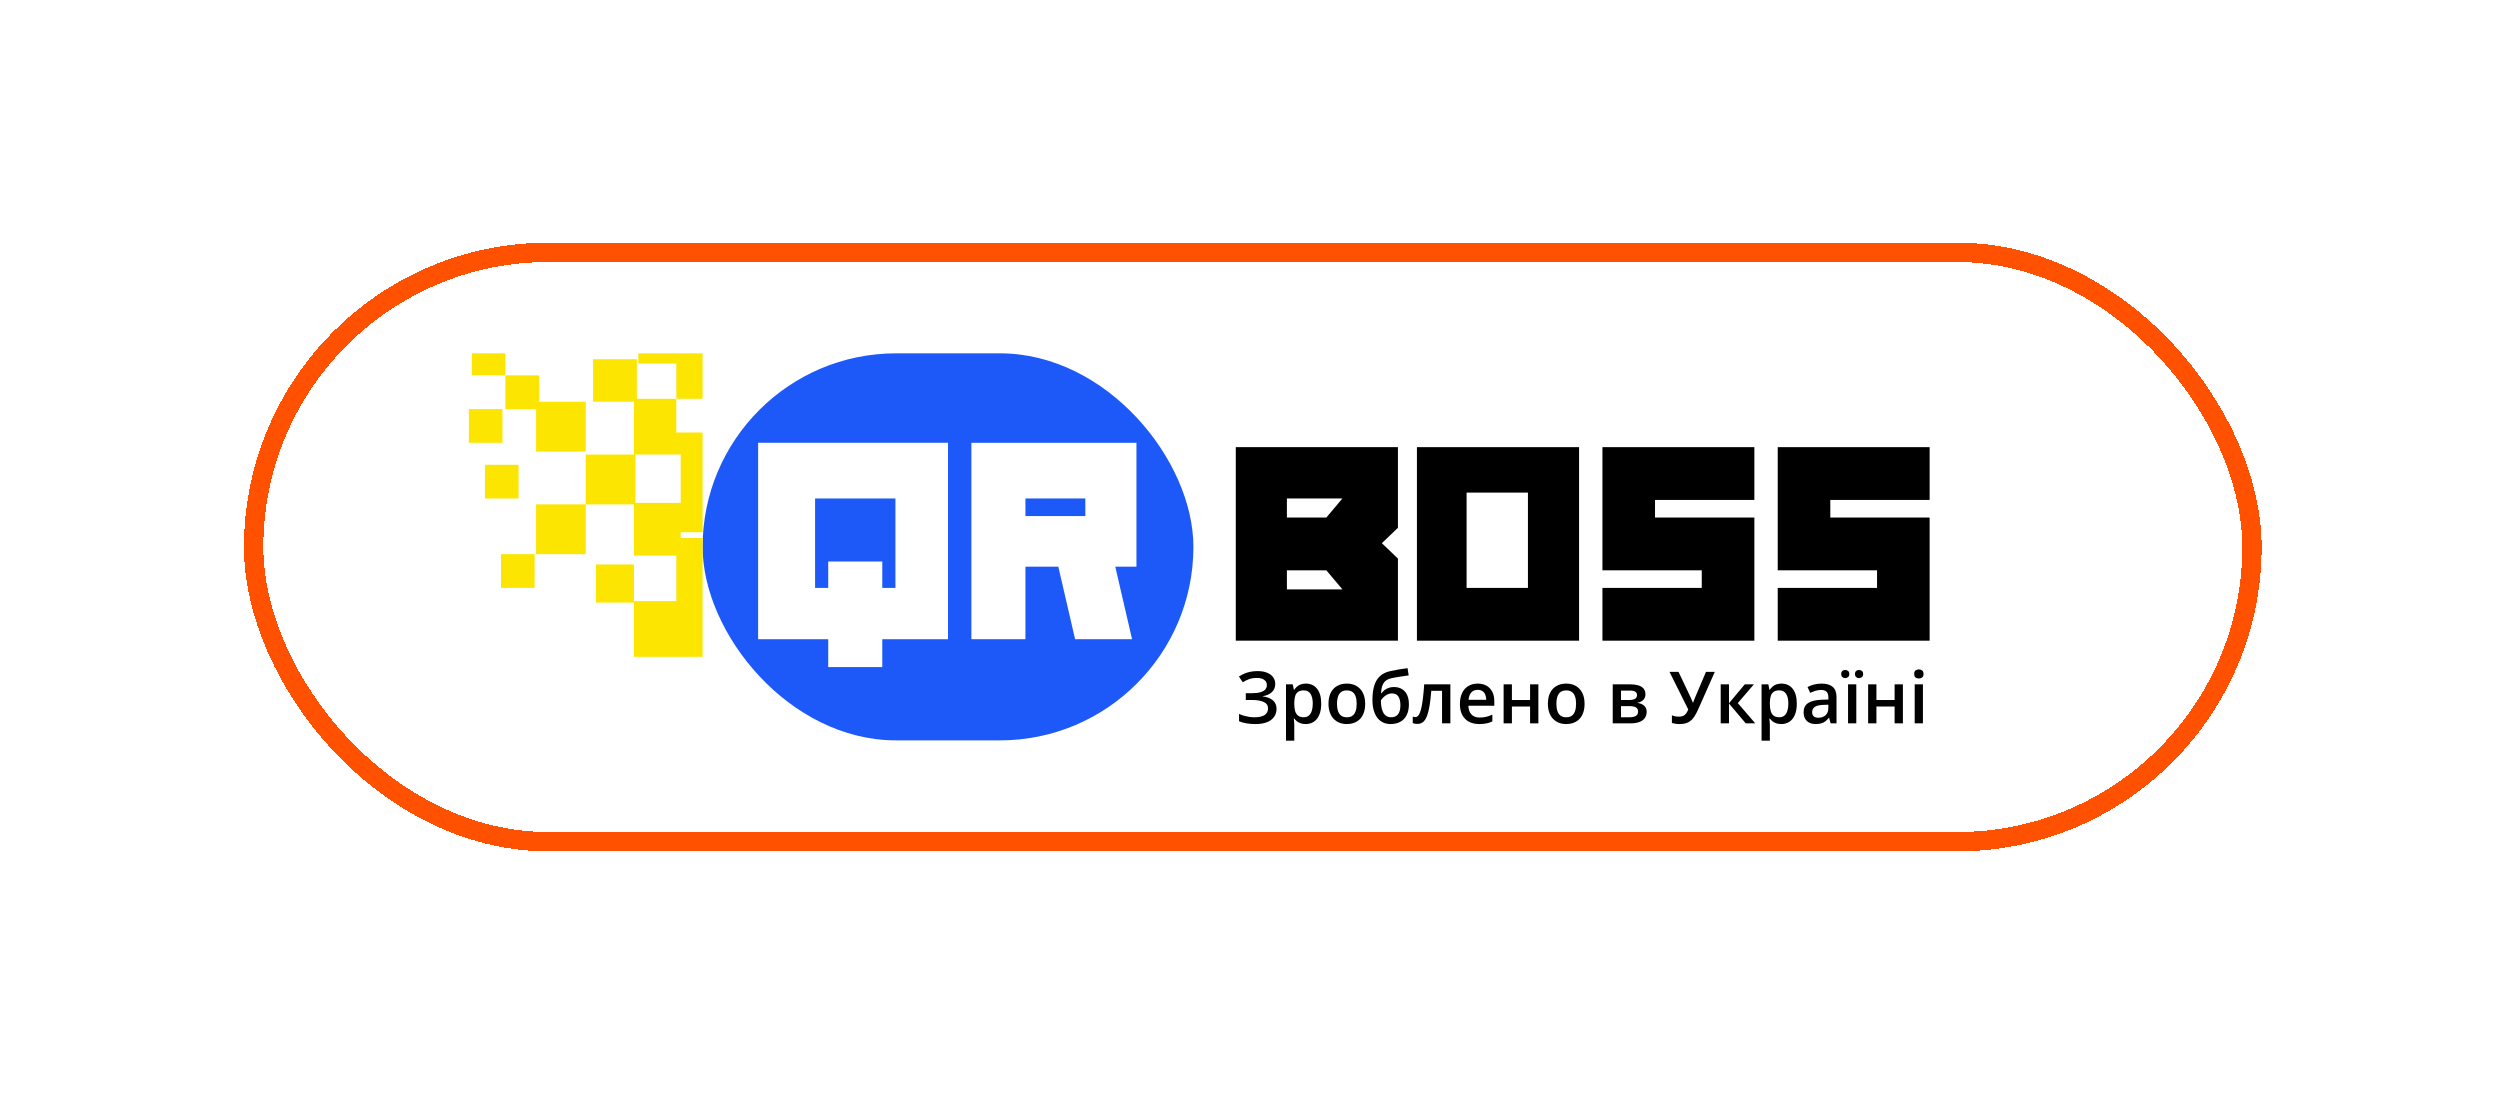 <svg width="121" height="53" viewBox="0 0 121 53" fill="none" xmlns="http://www.w3.org/2000/svg">
<g filter="url(#filter0_d_798_21108)">
<rect x="9" y="8" width="97.654" height="29.459" rx="14.729" fill="white" shape-rendering="crispEdges"/>
<rect x="31.197" y="13.355" width="23.755" height="18.733" rx="9.367" fill="#1D59F9"/>
<path fill-rule="evenodd" clip-rule="evenodd" d="M33.884 17.684H43.075V27.192H39.893V28.541H37.277V27.192H33.884V17.684ZM40.53 20.38H36.641V24.709H37.277V23.431H39.893V24.709H40.53V20.38Z" fill="white"/>
<path fill-rule="evenodd" clip-rule="evenodd" d="M44.206 17.684L46.822 17.684H52.195V23.68H51.17L51.983 27.192L49.226 27.192L48.413 23.68L46.822 23.68V23.715V27.192H44.206V23.715V17.684ZM49.721 20.38H46.822V21.232H49.721V20.38Z" fill="white"/>
<path fill-rule="evenodd" clip-rule="evenodd" d="M64.851 17.896H57.003V27.263H64.851V23.29L64.073 22.544L64.851 21.799V17.896ZM62.164 20.38H59.477V21.303H61.386L62.164 20.38ZM62.164 24.78H59.477V23.857H61.386L62.164 24.78Z" fill="black"/>
<path fill-rule="evenodd" clip-rule="evenodd" d="M65.77 17.896L73.618 17.896V27.263L65.77 27.263V17.896ZM71.143 20.096L68.174 20.096V24.709L71.143 24.709V20.096Z" fill="black"/>
<path d="M74.749 17.896V23.857H79.556V24.709H74.749V27.263H82.102V21.303H77.294V20.451H82.102V17.896H74.749Z" fill="black"/>
<path d="M83.233 17.896V23.857L88.04 23.857V24.709L83.233 24.709V27.263L90.585 27.263V21.303L85.778 21.303V20.451L90.585 20.451V17.896L83.233 17.896Z" fill="black"/>
<path d="M58.913 29.354C58.913 29.522 58.857 29.657 58.745 29.758C58.633 29.858 58.489 29.922 58.31 29.949V29.961C58.525 29.987 58.69 30.052 58.804 30.155C58.918 30.258 58.976 30.392 58.976 30.558C58.976 30.703 58.938 30.832 58.862 30.943C58.786 31.055 58.673 31.142 58.522 31.204C58.371 31.267 58.184 31.298 57.961 31.298C57.799 31.298 57.651 31.287 57.518 31.264C57.384 31.242 57.265 31.208 57.161 31.162V30.807C57.232 30.841 57.311 30.871 57.395 30.896C57.482 30.919 57.569 30.938 57.657 30.952C57.747 30.964 57.83 30.971 57.909 30.971C58.131 30.971 58.295 30.933 58.403 30.858C58.511 30.783 58.564 30.677 58.564 30.539C58.564 30.398 58.495 30.295 58.355 30.23C58.216 30.166 58.025 30.133 57.783 30.133H57.487V29.806H57.764C57.944 29.806 58.089 29.79 58.197 29.758C58.306 29.726 58.385 29.681 58.434 29.622C58.482 29.563 58.507 29.492 58.507 29.41C58.507 29.302 58.464 29.218 58.377 29.158C58.293 29.096 58.175 29.066 58.024 29.066C57.881 29.066 57.756 29.085 57.649 29.124C57.541 29.163 57.438 29.213 57.341 29.276L57.156 29.001C57.232 28.949 57.315 28.903 57.404 28.863C57.495 28.823 57.594 28.792 57.703 28.769C57.812 28.746 57.931 28.735 58.062 28.735C58.243 28.735 58.396 28.762 58.522 28.815C58.649 28.867 58.746 28.94 58.812 29.034C58.879 29.127 58.913 29.233 58.913 29.354Z" fill="black"/>
<path d="M60.398 29.34C60.621 29.34 60.8 29.422 60.934 29.586C61.07 29.75 61.138 29.993 61.138 30.316C61.138 30.529 61.107 30.71 61.043 30.856C60.981 31.002 60.893 31.112 60.78 31.187C60.668 31.261 60.537 31.298 60.387 31.298C60.292 31.298 60.21 31.285 60.139 31.261C60.069 31.235 60.009 31.203 59.959 31.163C59.91 31.122 59.867 31.078 59.834 31.03H59.81C59.815 31.076 59.821 31.126 59.825 31.182C59.831 31.237 59.834 31.287 59.834 31.332V32.101H59.433V29.376H59.759L59.815 29.637H59.834C59.869 29.584 59.911 29.534 59.961 29.489C60.012 29.443 60.073 29.407 60.145 29.381C60.217 29.354 60.301 29.34 60.398 29.34ZM60.291 29.668C60.181 29.668 60.092 29.69 60.026 29.734C59.96 29.777 59.912 29.843 59.881 29.93C59.852 30.018 59.836 30.128 59.834 30.259V30.316C59.834 30.456 59.848 30.574 59.876 30.672C59.906 30.769 59.954 30.843 60.02 30.894C60.088 30.944 60.18 30.969 60.296 30.969C60.393 30.969 60.474 30.942 60.537 30.889C60.602 30.835 60.65 30.759 60.681 30.66C60.713 30.561 60.729 30.445 60.729 30.311C60.729 30.107 60.693 29.949 60.62 29.837C60.549 29.724 60.439 29.668 60.291 29.668Z" fill="black"/>
<path d="M63.266 30.316C63.266 30.473 63.245 30.612 63.204 30.734C63.164 30.855 63.104 30.958 63.026 31.042C62.948 31.125 62.854 31.189 62.744 31.233C62.634 31.276 62.51 31.298 62.372 31.298C62.243 31.298 62.124 31.276 62.017 31.233C61.909 31.189 61.816 31.125 61.736 31.042C61.658 30.958 61.598 30.855 61.555 30.734C61.512 30.612 61.49 30.473 61.49 30.316C61.49 30.108 61.526 29.931 61.597 29.787C61.67 29.642 61.773 29.531 61.906 29.455C62.04 29.378 62.199 29.34 62.384 29.34C62.557 29.34 62.71 29.378 62.843 29.455C62.975 29.531 63.079 29.642 63.153 29.787C63.228 29.933 63.266 30.109 63.266 30.316ZM61.901 30.316C61.901 30.453 61.918 30.571 61.95 30.669C61.984 30.767 62.037 30.842 62.107 30.894C62.177 30.945 62.268 30.971 62.379 30.971C62.49 30.971 62.58 30.945 62.651 30.894C62.721 30.842 62.772 30.767 62.805 30.669C62.838 30.571 62.854 30.453 62.854 30.316C62.854 30.178 62.838 30.062 62.805 29.966C62.772 29.87 62.721 29.796 62.651 29.746C62.58 29.695 62.489 29.669 62.377 29.669C62.212 29.669 62.091 29.725 62.015 29.837C61.939 29.948 61.901 30.108 61.901 30.316Z" fill="black"/>
<path d="M63.617 30.132C63.617 29.858 63.647 29.625 63.707 29.433C63.767 29.24 63.862 29.086 63.991 28.97C64.12 28.854 64.288 28.775 64.494 28.733C64.628 28.703 64.763 28.677 64.902 28.655C65.04 28.633 65.178 28.612 65.316 28.592L65.371 28.945C65.306 28.953 65.237 28.962 65.163 28.974C65.09 28.984 65.016 28.995 64.941 29.006C64.867 29.017 64.796 29.029 64.728 29.042C64.662 29.053 64.602 29.065 64.548 29.076C64.442 29.099 64.352 29.136 64.278 29.189C64.206 29.24 64.149 29.315 64.108 29.414C64.067 29.513 64.043 29.645 64.035 29.809H64.057C64.088 29.763 64.13 29.716 64.185 29.669C64.239 29.623 64.305 29.584 64.382 29.554C64.46 29.522 64.549 29.506 64.648 29.506C64.805 29.506 64.937 29.539 65.046 29.605C65.156 29.671 65.239 29.766 65.296 29.891C65.354 30.016 65.382 30.167 65.382 30.343C65.382 30.553 65.345 30.73 65.27 30.872C65.197 31.013 65.094 31.119 64.961 31.191C64.829 31.262 64.674 31.298 64.497 31.298C64.361 31.298 64.239 31.272 64.13 31.221C64.023 31.17 63.93 31.095 63.853 30.996C63.778 30.896 63.719 30.774 63.678 30.63C63.638 30.484 63.617 30.318 63.617 30.132ZM64.525 30.969C64.615 30.969 64.693 30.95 64.759 30.911C64.826 30.872 64.877 30.81 64.914 30.723C64.951 30.637 64.97 30.523 64.97 30.381C64.97 30.206 64.938 30.068 64.874 29.968C64.812 29.867 64.709 29.816 64.565 29.816C64.477 29.816 64.396 29.836 64.322 29.876C64.249 29.916 64.186 29.962 64.135 30.016C64.085 30.068 64.048 30.114 64.027 30.154C64.027 30.257 64.034 30.357 64.049 30.454C64.065 30.551 64.091 30.638 64.127 30.716C64.164 30.794 64.215 30.855 64.28 30.901C64.344 30.946 64.426 30.969 64.525 30.969Z" fill="black"/>
<path d="M67.389 31.264H66.986V29.69H66.465C66.442 29.977 66.414 30.221 66.38 30.425C66.346 30.628 66.303 30.794 66.252 30.923C66.201 31.05 66.138 31.143 66.064 31.203C65.989 31.262 65.899 31.291 65.794 31.291C65.747 31.291 65.705 31.288 65.668 31.281C65.63 31.275 65.597 31.266 65.568 31.254V30.938C65.587 30.945 65.608 30.951 65.63 30.955C65.653 30.96 65.676 30.962 65.7 30.962C65.742 30.962 65.781 30.945 65.816 30.911C65.852 30.876 65.885 30.82 65.916 30.745C65.947 30.671 65.974 30.572 65.999 30.449C66.024 30.325 66.047 30.175 66.067 29.999C66.088 29.821 66.106 29.614 66.122 29.376H67.389V31.264Z" fill="black"/>
<path d="M68.711 29.34C68.879 29.34 69.022 29.375 69.142 29.444C69.262 29.514 69.355 29.612 69.419 29.739C69.484 29.867 69.516 30.019 69.516 30.196V30.411H68.261C68.265 30.594 68.314 30.735 68.407 30.834C68.501 30.933 68.632 30.983 68.801 30.983C68.921 30.983 69.028 30.971 69.124 30.948C69.22 30.925 69.319 30.89 69.421 30.844V31.17C69.327 31.215 69.231 31.247 69.134 31.267C69.037 31.288 68.92 31.298 68.784 31.298C68.599 31.298 68.437 31.262 68.296 31.191C68.157 31.118 68.048 31.01 67.968 30.867C67.89 30.723 67.851 30.545 67.851 30.333C67.851 30.121 67.887 29.942 67.958 29.794C68.029 29.646 68.13 29.534 68.259 29.456C68.388 29.379 68.539 29.34 68.711 29.34ZM68.711 29.642C68.585 29.642 68.483 29.683 68.405 29.765C68.328 29.847 68.283 29.967 68.269 30.125H69.125C69.124 30.03 69.108 29.947 69.078 29.874C69.048 29.801 69.003 29.744 68.942 29.704C68.882 29.663 68.805 29.642 68.711 29.642Z" fill="black"/>
<path d="M70.367 29.376V30.135H71.247V29.376H71.648V31.264H71.247V30.449H70.367V31.264H69.966V29.376H70.367Z" fill="black"/>
<path d="M73.884 30.316C73.884 30.473 73.864 30.612 73.823 30.734C73.782 30.855 73.723 30.958 73.645 31.042C73.567 31.125 73.473 31.189 73.363 31.233C73.253 31.276 73.129 31.298 72.991 31.298C72.862 31.298 72.743 31.276 72.635 31.233C72.528 31.189 72.434 31.125 72.355 31.042C72.277 30.958 72.216 30.855 72.173 30.734C72.13 30.612 72.109 30.473 72.109 30.316C72.109 30.108 72.144 29.931 72.216 29.787C72.288 29.642 72.391 29.531 72.525 29.455C72.659 29.378 72.818 29.34 73.002 29.34C73.176 29.34 73.329 29.378 73.461 29.455C73.594 29.531 73.697 29.642 73.772 29.787C73.847 29.933 73.884 30.109 73.884 30.316ZM72.52 30.316C72.52 30.453 72.536 30.571 72.569 30.669C72.603 30.767 72.655 30.842 72.726 30.894C72.796 30.945 72.886 30.971 72.997 30.971C73.108 30.971 73.199 30.945 73.269 30.894C73.34 30.842 73.391 30.767 73.424 30.669C73.457 30.571 73.473 30.453 73.473 30.316C73.473 30.178 73.457 30.062 73.424 29.966C73.391 29.87 73.34 29.796 73.269 29.746C73.199 29.695 73.108 29.669 72.996 29.669C72.83 29.669 72.71 29.725 72.634 29.837C72.558 29.948 72.52 30.108 72.52 30.316Z" fill="black"/>
<path d="M76.829 29.86C76.829 29.97 76.795 30.059 76.728 30.128C76.663 30.196 76.572 30.241 76.457 30.263V30.277C76.58 30.293 76.683 30.336 76.766 30.408C76.849 30.48 76.89 30.579 76.89 30.706C76.89 30.814 76.863 30.91 76.808 30.994C76.755 31.078 76.67 31.143 76.553 31.192C76.438 31.24 76.287 31.264 76.1 31.264H75.247V29.376H76.096C76.237 29.376 76.362 29.392 76.472 29.422C76.583 29.453 76.67 29.503 76.734 29.574C76.797 29.645 76.829 29.74 76.829 29.86ZM76.474 30.693C76.474 30.599 76.438 30.532 76.367 30.491C76.296 30.451 76.193 30.43 76.057 30.43H75.648V30.969H76.066C76.193 30.969 76.292 30.948 76.365 30.906C76.437 30.863 76.474 30.792 76.474 30.693ZM76.423 29.896C76.423 29.822 76.395 29.768 76.339 29.733C76.284 29.696 76.197 29.678 76.078 29.678H75.648V30.135H76.023C76.155 30.135 76.254 30.116 76.321 30.079C76.389 30.04 76.423 29.979 76.423 29.896Z" fill="black"/>
<path d="M80.188 28.771L79.397 30.556C79.328 30.715 79.256 30.85 79.18 30.96C79.105 31.071 79.013 31.155 78.903 31.213C78.793 31.27 78.651 31.298 78.477 31.298C78.413 31.298 78.35 31.294 78.286 31.284C78.223 31.275 78.165 31.263 78.111 31.247V30.875C78.162 30.897 78.217 30.913 78.276 30.925C78.336 30.935 78.396 30.94 78.455 30.94C78.537 30.94 78.606 30.927 78.66 30.901C78.716 30.875 78.762 30.836 78.799 30.785C78.838 30.732 78.873 30.669 78.903 30.594L77.994 28.771H78.431L79.017 30.007C79.026 30.026 79.037 30.052 79.051 30.082C79.064 30.112 79.078 30.142 79.09 30.174C79.104 30.205 79.115 30.233 79.124 30.259H79.139C79.147 30.237 79.157 30.21 79.168 30.179C79.181 30.148 79.193 30.115 79.206 30.082C79.219 30.049 79.231 30.02 79.241 29.995L79.761 28.771H80.188Z" fill="black"/>
<path d="M81.638 29.376H82.079L81.3 30.283L82.145 31.264H81.684L80.874 30.306V31.264H80.473V29.376H80.874V30.292L81.638 29.376Z" fill="black"/>
<path d="M83.416 29.34C83.639 29.34 83.818 29.422 83.953 29.586C84.088 29.75 84.156 29.993 84.156 30.316C84.156 30.529 84.125 30.71 84.061 30.856C83.999 31.002 83.911 31.112 83.798 31.187C83.686 31.261 83.555 31.298 83.406 31.298C83.31 31.298 83.228 31.285 83.157 31.261C83.087 31.235 83.027 31.203 82.977 31.163C82.927 31.122 82.886 31.078 82.852 31.03H82.828C82.834 31.076 82.839 31.126 82.843 31.182C82.849 31.237 82.852 31.287 82.852 31.332V32.101H82.451V29.376H82.777L82.833 29.637H82.852C82.887 29.584 82.929 29.534 82.979 29.489C83.03 29.443 83.091 29.407 83.162 29.381C83.235 29.354 83.319 29.34 83.416 29.34ZM83.309 29.668C83.199 29.668 83.11 29.69 83.044 29.734C82.978 29.777 82.93 29.843 82.899 29.93C82.87 30.018 82.854 30.128 82.852 30.259V30.316C82.852 30.456 82.866 30.574 82.894 30.672C82.924 30.769 82.972 30.843 83.038 30.894C83.106 30.944 83.198 30.969 83.314 30.969C83.411 30.969 83.492 30.942 83.555 30.889C83.62 30.835 83.668 30.759 83.699 30.66C83.731 30.561 83.747 30.445 83.747 30.311C83.747 30.107 83.711 29.949 83.638 29.837C83.567 29.724 83.457 29.668 83.309 29.668Z" fill="black"/>
<path d="M85.356 29.34C85.594 29.34 85.773 29.393 85.894 29.499C86.017 29.605 86.078 29.77 86.078 29.994V31.264H85.794L85.718 30.996H85.704C85.651 31.064 85.596 31.121 85.539 31.165C85.483 31.209 85.417 31.242 85.342 31.264C85.269 31.287 85.179 31.298 85.072 31.298C84.96 31.298 84.86 31.278 84.772 31.237C84.683 31.195 84.613 31.131 84.562 31.046C84.511 30.96 84.486 30.852 84.486 30.722C84.486 30.527 84.558 30.381 84.702 30.283C84.847 30.186 85.065 30.132 85.358 30.121L85.684 30.11V30.011C85.684 29.88 85.653 29.787 85.592 29.731C85.532 29.675 85.447 29.647 85.337 29.647C85.243 29.647 85.152 29.661 85.064 29.688C84.975 29.716 84.889 29.749 84.805 29.789L84.676 29.506C84.768 29.457 84.872 29.417 84.989 29.386C85.107 29.356 85.229 29.34 85.356 29.34ZM85.682 30.362L85.439 30.37C85.24 30.377 85.1 30.411 85.019 30.473C84.939 30.534 84.899 30.618 84.899 30.725C84.899 30.818 84.927 30.887 84.982 30.93C85.038 30.972 85.111 30.993 85.201 30.993C85.34 30.993 85.454 30.954 85.544 30.875C85.636 30.796 85.682 30.679 85.682 30.526V30.362Z" fill="black"/>
<path d="M87.036 31.264H86.637V29.376H87.036V31.264ZM86.306 28.877C86.306 28.808 86.324 28.759 86.362 28.728C86.399 28.696 86.445 28.68 86.499 28.68C86.554 28.68 86.6 28.696 86.639 28.728C86.678 28.759 86.698 28.808 86.698 28.877C86.698 28.942 86.678 28.992 86.639 29.025C86.6 29.058 86.554 29.074 86.499 29.074C86.445 29.074 86.399 29.058 86.362 29.025C86.324 28.992 86.306 28.942 86.306 28.877ZM86.973 28.877C86.973 28.808 86.992 28.759 87.029 28.728C87.068 28.696 87.114 28.68 87.169 28.68C87.223 28.68 87.269 28.696 87.308 28.728C87.348 28.759 87.368 28.808 87.368 28.877C87.368 28.942 87.348 28.992 87.308 29.025C87.269 29.058 87.223 29.074 87.169 29.074C87.114 29.074 87.068 29.058 87.029 29.025C86.992 28.992 86.973 28.942 86.973 28.877Z" fill="black"/>
<path d="M88.01 29.376V30.135H88.89V29.376H89.291V31.264H88.89V30.449H88.01V31.264H87.609V29.376H88.01Z" fill="black"/>
<path d="M90.261 29.376V31.264H89.862V29.376H90.261ZM90.064 28.653C90.125 28.653 90.178 28.67 90.222 28.703C90.267 28.736 90.29 28.792 90.29 28.873C90.29 28.953 90.267 29.01 90.222 29.044C90.178 29.077 90.125 29.093 90.064 29.093C90 29.093 89.947 29.077 89.902 29.044C89.859 29.01 89.838 28.953 89.838 28.873C89.838 28.792 89.859 28.736 89.902 28.703C89.947 28.67 90 28.653 90.064 28.653Z" fill="black"/>
<path fill-rule="evenodd" clip-rule="evenodd" d="M31.197 13.355H29.925V15.555H31.197V13.355ZM25.895 15.697H27.874V18.253H29.924V18.252H31.197V17.188H29.924V15.557L28.016 15.557V13.639H25.895V15.697ZM27.874 20.667H25.541V18.254H27.945V20.594H31.197V22.013H30.137V22.295H31.197V23.078H31.197V25.348H31.197V28.044H27.874V25.348H29.925V23.146H27.874V22.295H27.874V21.588H27.874V20.667ZM28.086 13.355H29.924V13.852L28.086 13.852V13.355ZM31.197 20.594V18.252H30.137V20.594H31.197ZM26.036 23.574H27.874V25.419H26.036V23.574ZM25.541 20.664H23.137V23.077H25.541V20.664ZM21.44 23.076H23.066V24.708H21.44V23.076ZM22.289 18.75H20.663V20.382H22.289V18.75ZM19.885 16.053H21.511V17.685H19.885V16.053ZM23.279 14.42H21.652V16.052H23.138V18.112H25.541V15.699H23.279V14.42ZM21.653 13.355H20.027V14.42H21.653V13.355Z" fill="#FCE501"/>
<rect x="9.468" y="8.468" width="96.717" height="28.522" rx="14.261" stroke="#FF5100" stroke-width="0.936" shape-rendering="crispEdges"/>
</g>
<defs>
<filter id="filter0_d_798_21108" x="0.572" y="0.509" width="120.128" height="51.933" filterUnits="userSpaceOnUse" color-interpolation-filters="sRGB">
<feFlood flood-opacity="0" result="BackgroundImageFix"/>
<feColorMatrix in="SourceAlpha" type="matrix" values="0 0 0 0 0 0 0 0 0 0 0 0 0 0 0 0 0 0 127 0" result="hardAlpha"/>
<feOffset dx="2.809" dy="3.746"/>
<feGaussianBlur stdDeviation="5.619"/>
<feComposite in2="hardAlpha" operator="out"/>
<feColorMatrix type="matrix" values="0 0 0 0 0 0 0 0 0 0 0 0 0 0 0 0 0 0 0.19 0"/>
<feBlend mode="normal" in2="BackgroundImageFix" result="effect1_dropShadow_798_21108"/>
<feBlend mode="normal" in="SourceGraphic" in2="effect1_dropShadow_798_21108" result="shape"/>
</filter>
</defs>
</svg>
